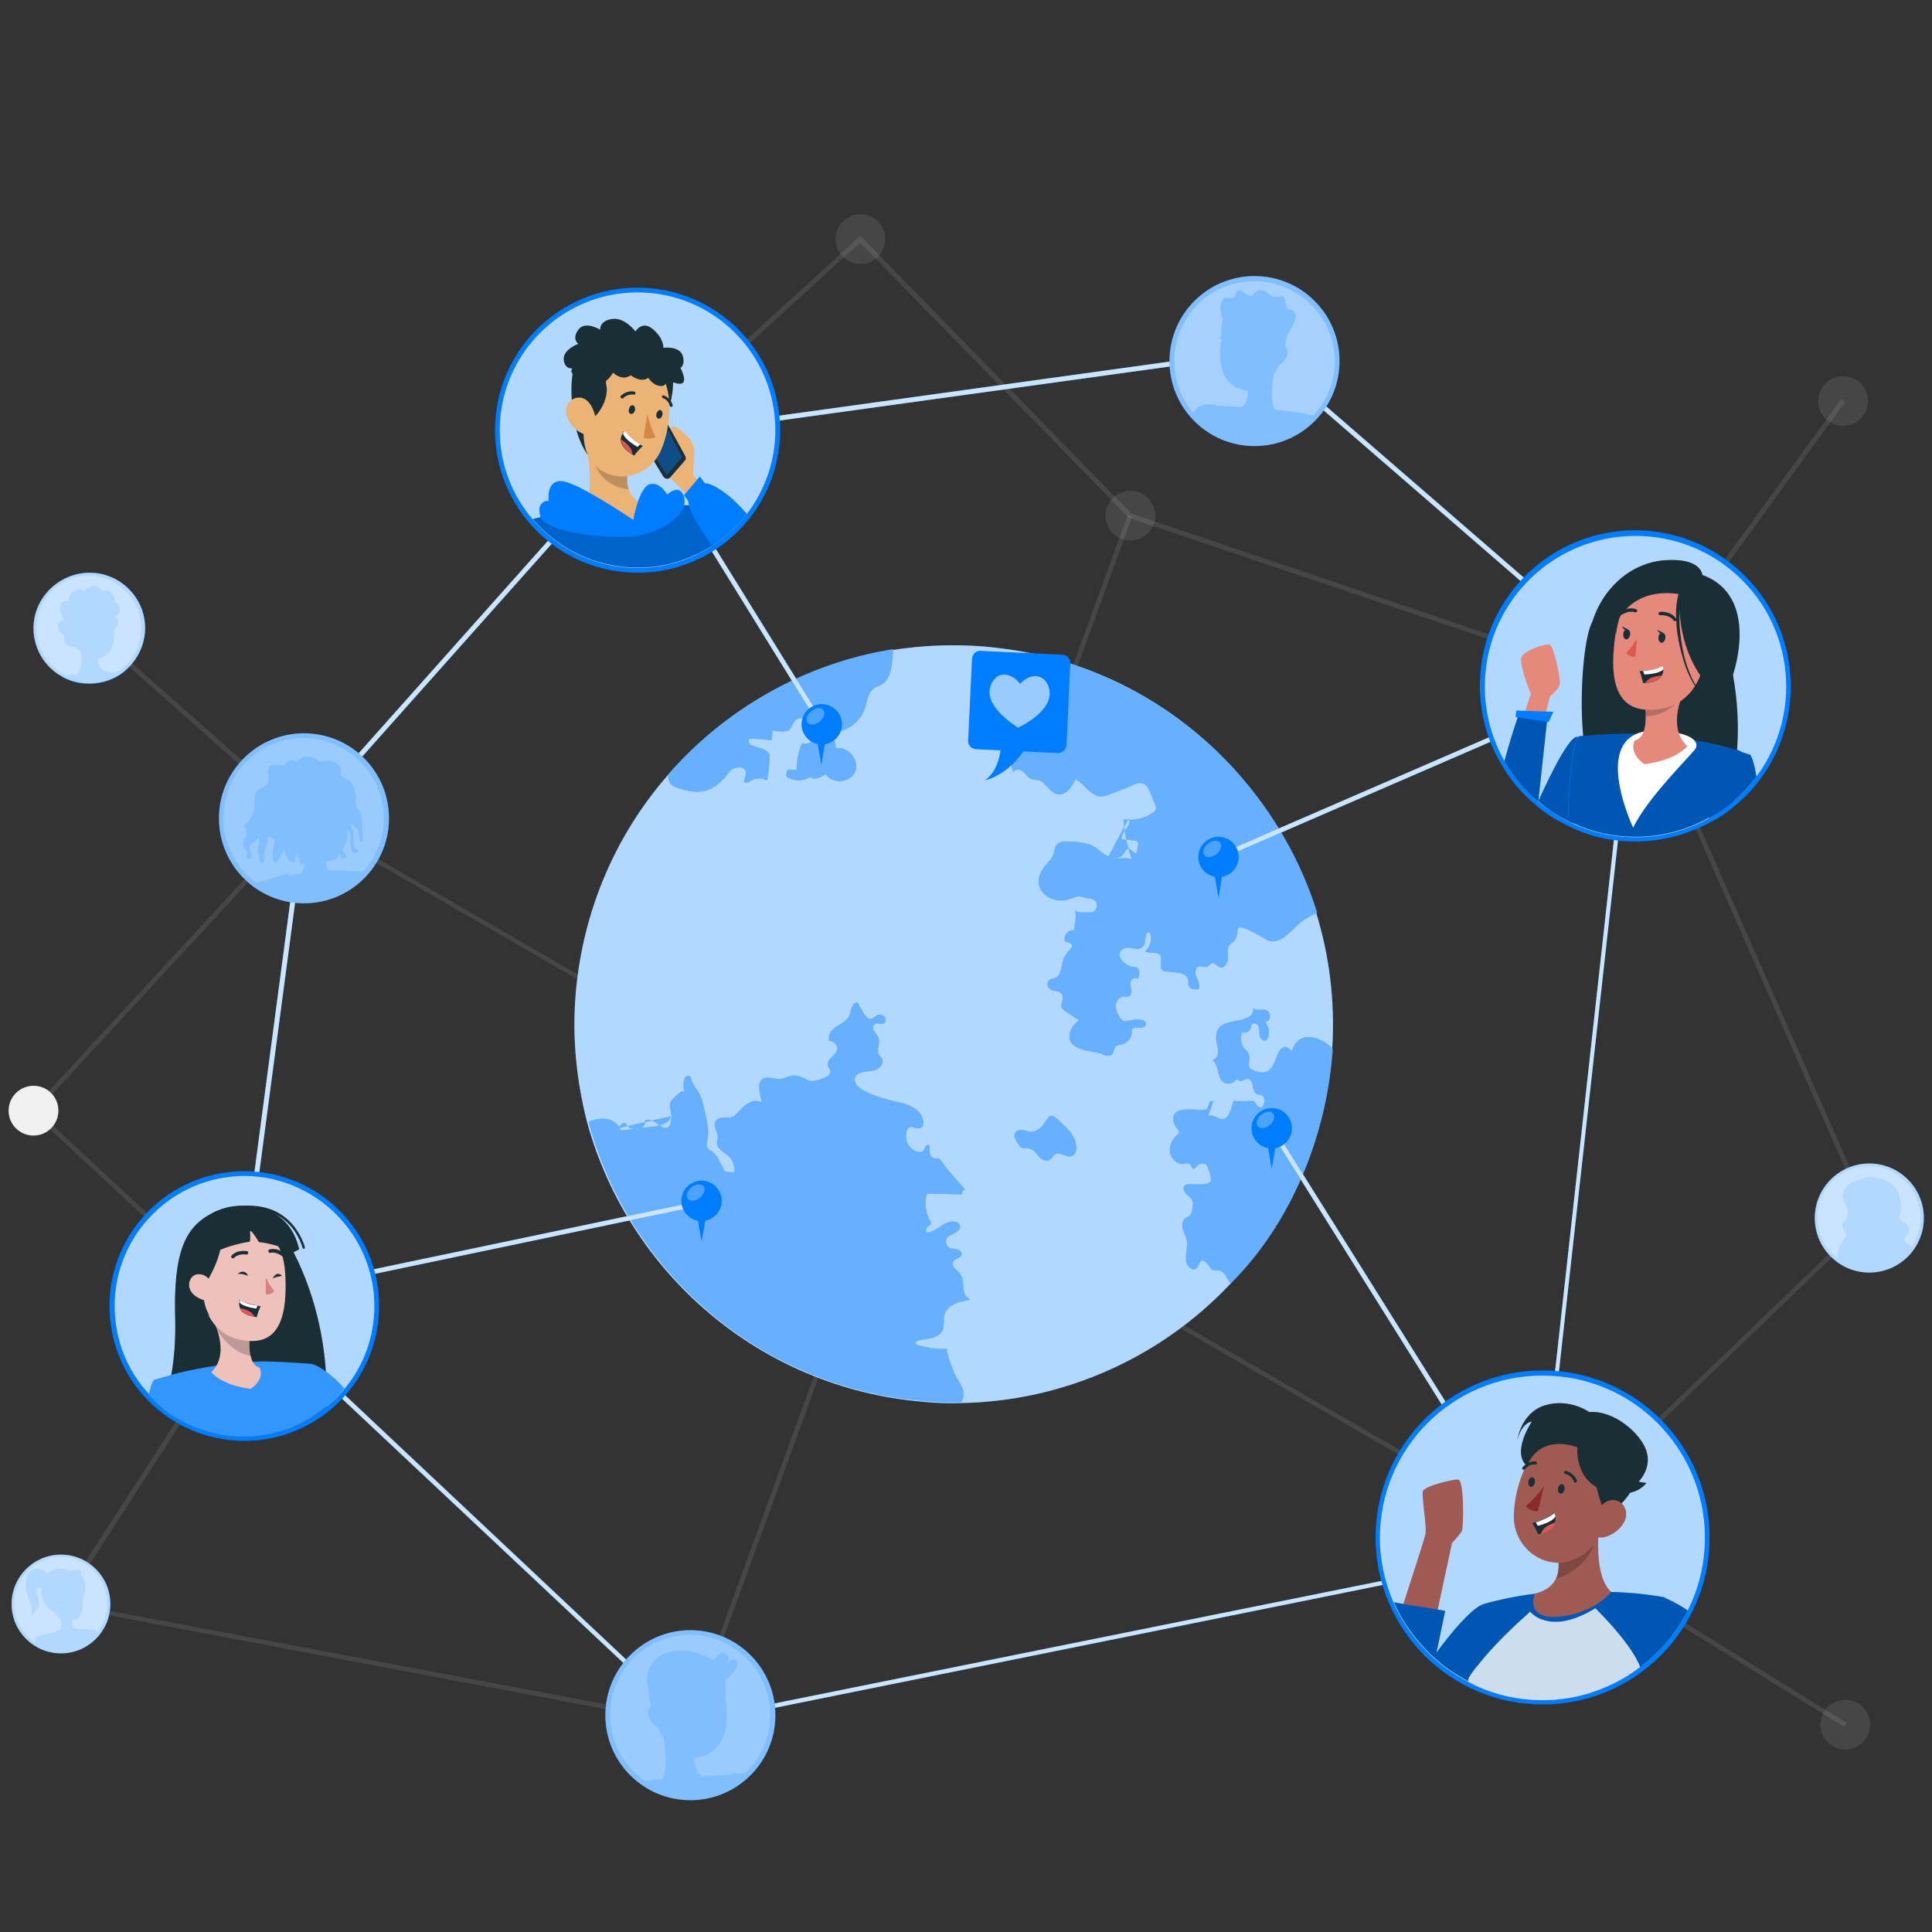 <svg version="1.1" id="Layer_1" xmlns="http://www.w3.org/2000/svg" x="0" y="0" viewBox="0 0 450 450" xml:space="preserve"><rect x="0" y="0" width="450" height="450" fill="#333333" stroke="none"/><style>.st0{opacity:.1;fill:#f0f0f0}.st2{fill:#007cff}.st4{fill:#fff}.st6{opacity:.3}.st6,.st7,.st8{fill:#fff;enable-background:new}.st7{opacity:.7}.st8{opacity:.8}.st9{fill:#e4897b}.st10{opacity:.3;enable-background:new}.st11{fill:#1a2e35}.st12{opacity:.2;enable-background:new}.st13{fill:#de5753}.st14,.st15{opacity:.5;fill:#fff;enable-background:new}.st15{opacity:.2}.st16{fill:#ebb376}.st19{fill:#eec1bb}.st21{fill:#9f5b53}</style><path class="st0" d="M381.2 160.5l-118.3-39.9-.1-.1-62.5-64-50 45.7-.8-.8 50.9-46.5 63.1 64.7 117.2 39.6L428.8 93l.9.7z"/><path d="M13.6 258.7c0 3.2-2.6 5.8-5.8 5.8-3.2 0-5.8-2.6-5.8-5.8s2.6-5.8 5.8-5.8c3.3 0 5.8 2.6 5.8 5.8z" fill="#f0f0f0"/><path class="st0" d="M206.2 55.7c0 3.2-2.6 5.8-5.8 5.8-3.2 0-5.8-2.6-5.8-5.8s2.6-5.8 5.8-5.8c3.2-.1 5.8 2.6 5.8 5.8zm228.9 37.7c0 3.2-2.6 5.8-5.8 5.8s-5.8-2.6-5.8-5.8 2.6-5.8 5.8-5.8 5.8 2.5 5.8 5.8zm.5 308.3c0 3.2-2.6 5.8-5.8 5.8s-5.8-2.6-5.8-5.8 2.6-5.8 5.8-5.8c3.2 0 5.8 2.6 5.8 5.8zM269.1 120.1c0 3.2-2.6 5.8-5.8 5.8s-5.8-2.6-5.8-5.8c0-3.2 2.6-5.8 5.8-5.8 3.1 0 5.8 2.6 5.8 5.8z"/><path class="st0" d="M161.1 401.9l-.4-.1-146.6-27.7.2-1 146.1 27.5 102.3-280.7 1 .4z"/><path transform="rotate(-48.479 45.747 168.463)" class="st0" d="M45.2 135.1h1.1v66.8h-1.1z"/><path class="st0" d="M429.5 402.2L357 357.3l1.6-.5 76.2-73.2-54.4-123.5 1-.5 54.7 124.2-.3.3-76.3 73.4 70.6 43.8z"/><path class="st0" d="M14.7 373.9l-1-.6 43.8-67.7-50.4-46.8.3-.4 63.3-68.5.3.3 288.2 166.7-.6.9L70.9 191.3 8.6 258.7l50.3 46.8z"/><path class="st2" d="M215 326.5c2.9.3 5.8.4 8.7.3 24.5-.4 47-10.9 62.9-27.8 13.2-14 21.9-32.5 23.6-53.2.1-.5.1-1.1.1-1.6.7-11.1-.7-21.8-3.8-31.8-9.5-30.6-35.3-54.5-68.1-60.6-2.9-.5-5.9-.9-9-1.2-7.3-.6-14.5-.3-21.5.8-20.6 3.3-39 13.9-52.3 29.1-12 13.7-19.8 31.3-21.5 50.8-.9 10.5.2 20.6 2.7 30.3 9.6 34.8 40.1 61.7 78.2 64.9z"/><path class="st4" d="M215 326.5c2.9.3 5.8.4 8.7.3 24.5-.4 47-10.9 62.9-27.8 13.2-14 21.9-32.5 23.6-53.2.1-.5.1-1.1.1-1.6.7-11.1-.7-21.8-3.8-31.8-9.5-30.6-35.3-54.5-68.1-60.6-2.9-.5-5.9-.9-9-1.2-7.3-.6-14.5-.3-21.5.8-20.6 3.3-39 13.9-52.3 29.1-12 13.7-19.8 31.3-21.5 50.8-.9 10.5.2 20.6 2.7 30.3 9.6 34.8 40.1 61.7 78.2 64.9z" opacity=".7"/><path class="st2" d="M156.2 260c-.3 1.7-2.4 2.2-4 2.4-2.5.3-5.1.6-7.6.9-1.2-3.2-4.9-3.2-7.5-2 9.4 34.9 39.9 61.9 78 65 2.9.3 5.8.4 8.7.3.1-.1.1-.2.2-.2 1.3-2.3-.6-4.3-1.6-6.3-.2-.4-2.4-5.9-1.7-5.9-2.3.1-4.7-.3-6.9-.9-.2-.1-.4-.1-.5-.3-.2-.4.3-.7.7-.8 1-.3 2.1-.3 3.2-.6 1-.3 2-.9 2.4-1.9s.1-2.1.3-3.2c.3-1.3 1.3-2.3 2.5-2.8 1.1-.6 2.4-.7 3.6-1-2.7-1.4-.7-4.5-2.8-6.5-.7-.7-1.7-1.4-1.2-2.3.4-.8 1.8-.8 2-1.7.1-.6-.5-1.1-1.1-1.2-.6-.2-1.3-.1-1.8-.4-.8-.4-1-1.6-.5-2.3.5-.6 1.3-.8 2-1.2.7-.4 1.3-1.2.9-1.9-.1-.2-.3-.3-.4-.4-1.1-.7-2.6-.1-3.7.6s-2.2 1.7-3.6 1.7c-.3-.5-.1-1.2.4-1.5.2-.1.4-.2.5-.3.3-.3.1-.8-.2-1.2-1-1.8-1.2-4.1-.6-6.1 2.7.1 5.4.1 8.1.2.1-.6.2-1 .8-1.1-1.8-2.2-3.8-4.1-5.4-6.5-.2-.3-.4-.6-.7-.7-.3-.1-.7 0-1-.1-1.2-.2-1.3-1.8-1.2-2.9-.2-.4-.7-.2-.9.1-.2.3-.3.8-.5 1-.4.4-1.1.4-1.7.2-1.9-.7-2.9-3.2-2.1-5 .1-.2.2-.4.5-.6.5-.3 1 .1 1.6.2 2.1.4 1.8-1.9 1.2-3-.7-1.4-2.7-2.4-4.1-2.8-1.7-.4-13.1-2.6-11.2-6.3.2-.4.5-.6.9-.7 1.1-.5 2.3-.4 3.5-.7 1.1-.3 2.2-1.5 1.8-2.6-.2-.4-.6-.7-.8-1.1-.6-1.1.4-2.6-.1-3.9-.2-.6-.7-1-1-1.5-.3-.5-.4-1.3.2-1.7.6-.4 1.4.2 2-.1.7-.3.6-1.3 0-1.8-.6-.4-1.4-.3-2 .2-.3.2-.6.5-1 .5-.7.1-1.1-.6-1.5-1.1-.5-.9-1.1-1.8-1.6-2.7-.6 0-1.1.6-1.3 1.1s-.3 1.2-.5 1.8c-1.1 2.7-5.3 2.4-4.8 6.1 1.1-.2 2.2 1.1 1.8 2.2-.4 1.3-2.4 2-2.1 3.4.1.5.5.9.6 1.3.2 1.3-1.8 1.8-2.7 2.1-2.9 1-3.1-.9-5.6-1-1.1-.1-2.2.7-3.3.8-1 .1-2.1-.3-3.2-.3-2.9.2-1.4 4.1-1.2 5.8-1.6-1-3.6.2-4.9 1.6-1.9 2.2-1.7 1.8-4.2 1.9-.7 0-1.3.4-1.7 1-.5 1.1.5 2.2.6 3.4 0 .6-.2 1.1-.2 1.7.2 1.4 1.9 2.1 2.9 3.1.9.9 1.3 2.3 1.1 3.5-.7.1-1.5 0-2.2-.2-.4-.8-.9-1.7-1.3-2.5-.4-.7-.8-1.5-1.5-2-.4-.3-.8-.5-1.1-.8-.6-.8-.1-1.8 0-2.7.3-2.2-.8-6.1-1.3-8.3-.6-2.4-2.2-3.3-2.7-5.5-.1-.4-.6-.5-1-.3s-.5.6-.6 1c-.2.9-.2 1.9.3 2.7-.5-1.1-3.3 1.8-3.5 2.4-.3.9.3 2.2.3 3.2-.1 2.3-.6 3.7-3.1 1.9-.9-.7-2.1-1.4-3.1-.9.2.6-.2 1.3-.8 1.7-.6.3-1.3.3-2 .2-.5-.1-.9-.2-1.2-.6-.2-.2-.3-.4-.4-.6-.6-.5-1.4.4-1.8 1.1m118.9-72.2c.5.8-.1 1.8-.6 2.5-.6.7-1.2 1.6-1 2.4 1 .1 2.1.2 3.2.3.2 0 .4.1.5.2.1.2.1.4.1.6-.1.7-.2 1.3-.3 2-.7.5-1.3-1.1-2.1-.9-.4.1-.6.5-.7.8-1.7 2.7-4.7.7-6.3-.7-1.9-1.6-4.5-1.7-7-1.8-.9 0-1.9 0-2.5.7-.6.6-.6 1.6-.9 2.4-.5 1.4-1.9 2.3-2.6 3.6-2.7 4.6 2.1 8 6.2 6.8 2.1-.6 1.8-1 3.9-.4.9.3 2 .1 2.5 1 .6 1.1-.3 2.5-1.4 2.4-1.2 0-2.4.2-3.5-.4.4 1.4-.1 3.1-.2 4.6-1.4-.3-2.7 1.4-2.1 2.7.7 0 1.6.3 1.6.9 0 .2-.1.4-.3.6-.5.7-1.1 1.3-1.5 2-.6 1.1-.6 4.5-2.2 4.9-.3.1-.6.1-.9.2-.6.2-.9.9-.8 1.5.2.6.7 1.1 1.3 1.2.4.1.8.1 1.2.3 2.1.7.3 2.8.8 3.8.3.5 3.7 2.7 4.1 2.8-1.2.8-2.3 2.2-2.3 3.7-.1 1.7 1.2 2.5 2.8 3.1 1.7.5 3.8.7 5 1.2.7.3 1.4.5 2 .1.7-.6.5-1.9 1.3-2.2.3-.1.6-.1.8-.2 1.7-.2 2.9-1.9 2.6-3.5.4-.5 1.1-.5 1.8-.4.6 0 1.4-.2 1.5-.8.1-.7-.8-1.1-1.5-1.1-.7-.1-1.4 0-2.2.2-.5.1-1.1.3-1.6.1-.4-.2-.6-.5-.8-.9-.5-.8-1-1.8-.9-2.8.1-1 .9-2 1.9-2 .3 0 .5.1.8.1.7-.1 1-.9.9-1.6-.1-.7-.3-1.4-.1-2 .2-.7 1.1-1.1 1.6-.6.4-.9.6-2.2-.2-2.6-.3-.2-.6-.1-.9-.2-1.9-.2-4.5-2.7-2.3-4.2 1.4-.9 3.6 1 4.8-.8.6-.9.2-2.1.8-3 .4-.3.8.3.8.7.3 1.3-.3 2.8-1.3 3.7 1.1.6 2.7-.1 3.5.9.7 1-.4 2.7.6 3.5.3.2.6.3 1 .3 1.7.3 4.9-.1 5 2.4 0 .3-.1.6.1.9.3.9 1.4.9 2.3.8.5-.9-.2-1.9-.5-2.8-.4-.9-.4-2.3.6-2.5.7-.2 1.5.4 2.1 0 .3-.2.4-.6.7-.7.7-.4 1.3.7 2.1.9 1 .3 1.8-1 1.8-2.1s-.3-2.3.5-3.2c.2-.3.5-.5.8-.7.8-.7.9-1.9 1-2.9.2-1.7 6.9 2.7 7.3 2.8 3.2.5 5.2-2.6 7.4-4.4 1.1-.9 2.5-1.6 3.8-2.2-9.2-29.5-33.8-52.6-63.9-59.8-1.3-.3-2.7-.7-4.1-.8.4 2.1 1.7 5.3.3 7.2-1.8 2.5-5.4.3-6.8 3.2-.1.7 1.2.6 1.8 1.1.3.3.4.7.6 1.1.2.4.5.8.9.6.5.7-.3 1.6-.9 2.1-.7.7-1.4 1.4-1.7 2.3-.6 1.9.7 3.9 1.6 5.7.7 1.5 1 3.2 1.4 4.8 0-.8 1.1-1.1 1.8-.7.7.4 1.1 1 1.7 1.6.9.9 2.2.4 3.2 1.1 1.3 1 2.1 2.7 3.7 2.9 1.9.3 3.3-1.7 4.1-3.5 2.1 1.1 3.4 3.8 5.7 4 .9.1 1.8-.3 2.6-.6 1.8-.7 3.5-1.3 5.2-2.1.7-.3 1.5-.6 2.2-.3.9.3 1.3 1.2 1.7 2.1.4.9.7 1.8 1.1 2.7.2.4.3.8.2 1.2-.1.4-.5.7-.8.9-2 1.3-4.4 1.8-6.7 1.4.2 3.2.8 6.3 1.9 9.3-1.8-.5-3.8.2-5.4-.6m-15.5 62.8c-.7.8-1.7 1.4-2.6 1.3-.6 0-1.2-.3-1.9-.4-.6-.1-1.3.1-1.7.6-.5.7 0 1.6.4 2.3.4.6.7 1.2 1.4 1.3.5.2 1 0 1.4.1.9.2 1.6 1 2.2 1.8.6.7 1.7 1.4 2.5.9.6-.3.8-1 1.3-1.3 1.3-.8 2.9 1 4.1.3 1.4-.8.9-3.1.3-4.3-.6-1.3-1.8-2.3-2.8-3.3-2.9-2.8-2.6-1.8-4.6.7zm44 36.6c13.9-13.8 22-33.8 23.6-53.1.1-.5.1-1.1.1-1.6-2.7-2.7-8-4.5-9.4.5-.6-.1-.7-.4-1.1-.7-.7-.5-1.6.2-2 .9-1.2 2.4-1.4 5.4-4.7 4.8-4-.8-1.3-2.5-2.6-4.7-.2-.3-.5-.5-.8-.8-.9-1-.8-2.5-.6-3.8.8.4 1.8-.1 2.1-.9.1-.3.1-.7.3-.9.5-.5 1.4-.1 1.6.6.2.7.1 1.4.2 2.1.2.7.9 1.3 1.5 1 .3-.2.4-.4.5-.7.4-1.2.1-2.5-.7-3.5.7-.2 1.1-.8 1.1-1.5s-.5-1.3-1.2-1.4c-1-.2-2.3.4-2.7-.6.2.8-.2 1.7-.8 2.1-2.5 1.9-8.3.2-7.8 5.6.1.9.4 1.7.4 2.6 0 .9-.5 1.9-1.3 2 1.6 1.2 1 4.1 2.6 5.2.8.5 1.9.4 2.6-.3.1-.1.2-.3.4-.3.3-.1.6.2.9.3.5.1 1-.5 1.6-.5.8-.1 1.2.9 1.3 1.7.2.8.4 1.7 1.1 1.9.3.1.5.1.8.1.5.2.8.7.8 1.2.1.5-.2 1-.4 1.6-.3.3-.9.1-1.2-.2-.3-.3-.5-.8-.8-1.1-.2-.2-4.8.2-4.7-.2-.7 1.6-1 5.1-3.4 4.2-.8-.3-1.7-.9-2.6-.6.4-1.1.8-2.2 1.2-3.4-.4-.3-.9.1-1 .6-.2.5-.2 1-.6 1.2-.3.2-.6.2-.9.2-1.1 0-2.1-.1-3.2-.1s-2.5.1-3.2.9c-.8 1-.4 2.6.5 3.6.2.3.5.5.4.8 0 .3-.3.5-.5.7-1.1 1-1.8 2.5-1.6 4 .3 1.5 1.6 2.8 3.1 2.7.6-.1 1.3-.3 1.7.2.2.3.2.7.5.9.4.2.7-.3 1-.6.5-.6 1.4-.7 2.1-.4.4.2 1.4 3.5 1.1 3.9-.6 1.1-3.7.7-4.9.7-.5 0-1 .1-1.2.4-.5.5-.1 1.4.4 1.9s1.2.9 1.4 1.6c.2.4.2.8.1 1.2-.1.8-.1 1.8-.8 2.3-.3.3-.7.4-1 .6-.7.6-.7 1.7-.5 2.5.3.9.7 1.7.9 2.5.4 1.9-.7 3.9.1 5.7.4.8 1.5 1.6 2.2.9.6-.5.6-1.8 1.4-1.8.8-.1 1.7 1.8 2.3 2.2.5.3 1.5-.2 2.4.5.9.8 1.1 2 1.9 2.6zM168.8 181.2c.8-1 1.3-2.1 2.7-2.4 2-.4 2.7.8 1.9 2.7-.1.2-.2.4-.1.5.2.6 1 .3 1.5-.1 1.1-.8 2.6-.7 3.8-.2.3.1.8-5.3.6-6-1-2.2-5.6-1.2-4.7-3.6 1.7-.1 3.5.2 5.2.3.1-.8.2-1.7.3-2.5-.1.6 3.2.5 3.5.3 1.4-.7 1-3.3 3.6-2.9 3.2.5 3.4 6.9-.3 5.8-.9 1.9-1.2 4.1-1.3 6.2h-2c-.3.5-.4 1.1-.3 1.6 1.6 1.1 3.9 1.1 5.5.1 1 .8 2.5.1 3.6-.7 1.5 2.4 5.8 2.1 6.9-.6 1.1-2.6-1.7-6-4.5-5.4-.1-1.3-.5-2.6-1.3-3.7 3.5.1 6.9-2.2 8-5.5.6-1.7.7-3.7 2.1-4.7.6-.5 1.4-.7 2.1-1.1 1.4-1 1.9-2.9 2.1-4.6.2-1.1.3-2.3.3-3.5-20.6 3.3-39 13.9-52.3 29.1-.1.6-.1 1.2.2 1.8.5 1 1.7 1.4 2.7 1.7 4.2 1.1 6.9.9 9.9-2.4.1 0 .2-.1.3-.2z"/><path class="st4" d="M156.2 260c-.3 1.7-2.4 2.2-4 2.4-2.5.3-5.1.6-7.6.9-1.2-3.2-4.9-3.2-7.5-2 9.4 34.9 39.9 61.9 78 65 2.9.3 5.8.4 8.7.3.1-.1.1-.2.2-.2 1.3-2.3-.6-4.3-1.6-6.3-.2-.4-2.4-5.9-1.7-5.9-2.3.1-4.7-.3-6.9-.9-.2-.1-.4-.1-.5-.3-.2-.4.3-.7.7-.8 1-.3 2.1-.3 3.2-.6 1-.3 2-.9 2.4-1.9s.1-2.1.3-3.2c.3-1.3 1.3-2.3 2.5-2.8 1.1-.6 2.4-.7 3.6-1-2.7-1.4-.7-4.5-2.8-6.5-.7-.7-1.7-1.4-1.2-2.3.4-.8 1.8-.8 2-1.7.1-.6-.5-1.1-1.1-1.2-.6-.2-1.3-.1-1.8-.4-.8-.4-1-1.6-.5-2.3.5-.6 1.3-.8 2-1.2.7-.4 1.3-1.2.9-1.9-.1-.2-.3-.3-.4-.4-1.1-.7-2.6-.1-3.7.6s-2.2 1.7-3.6 1.7c-.3-.5-.1-1.2.4-1.5.2-.1.4-.2.5-.3.3-.3.1-.8-.2-1.2-1-1.8-1.2-4.1-.6-6.1 2.7.1 5.4.1 8.1.2.1-.6.2-1 .8-1.1-1.8-2.2-3.8-4.1-5.4-6.5-.2-.3-.4-.6-.7-.7-.3-.1-.7 0-1-.1-1.2-.2-1.3-1.8-1.2-2.9-.2-.4-.7-.2-.9.1-.2.3-.3.8-.5 1-.4.4-1.1.4-1.7.2-1.9-.7-2.9-3.2-2.1-5 .1-.2.2-.4.5-.6.5-.3 1 .1 1.6.2 2.1.4 1.8-1.9 1.2-3-.7-1.4-2.7-2.4-4.1-2.8-1.7-.4-13.1-2.6-11.2-6.3.2-.4.5-.6.9-.7 1.1-.5 2.3-.4 3.5-.7 1.1-.3 2.2-1.5 1.8-2.6-.2-.4-.6-.7-.8-1.1-.6-1.1.4-2.6-.1-3.9-.2-.6-.7-1-1-1.5-.3-.5-.4-1.3.2-1.7.6-.4 1.4.2 2-.1.7-.3.6-1.3 0-1.8-.6-.4-1.4-.3-2 .2-.3.2-.6.5-1 .5-.7.1-1.1-.6-1.5-1.1-.5-.9-1.1-1.8-1.6-2.7-.6 0-1.1.6-1.3 1.1s-.3 1.2-.5 1.8c-1.1 2.7-5.3 2.4-4.8 6.1 1.1-.2 2.2 1.1 1.8 2.2-.4 1.3-2.4 2-2.1 3.4.1.5.5.9.6 1.3.2 1.3-1.8 1.8-2.7 2.1-2.9 1-3.1-.9-5.6-1-1.1-.1-2.2.7-3.3.8-1 .1-2.1-.3-3.2-.3-2.9.2-1.4 4.1-1.2 5.8-1.6-1-3.6.2-4.9 1.6-1.9 2.2-1.7 1.8-4.2 1.9-.7 0-1.3.4-1.7 1-.5 1.1.5 2.2.6 3.4 0 .6-.2 1.1-.2 1.7.2 1.4 1.9 2.1 2.9 3.1.9.9 1.3 2.3 1.1 3.5-.7.1-1.5 0-2.2-.2-.4-.8-.9-1.7-1.3-2.5-.4-.7-.8-1.5-1.5-2-.4-.3-.8-.5-1.1-.8-.6-.8-.1-1.8 0-2.7.3-2.2-.8-6.1-1.3-8.3-.6-2.4-2.2-3.3-2.7-5.5-.1-.4-.6-.5-1-.3s-.5.6-.6 1c-.2.9-.2 1.9.3 2.7-.5-1.1-3.3 1.8-3.5 2.4-.3.9.3 2.2.3 3.2-.1 2.3-.6 3.7-3.1 1.9-.9-.7-2.1-1.4-3.1-.9.2.6-.2 1.3-.8 1.7-.6.3-1.3.3-2 .2-.5-.1-.9-.2-1.2-.6-.2-.2-.3-.4-.4-.6-.6-.5-1.4.4-1.8 1.1m118.9-72.2c.5.8-.1 1.8-.6 2.5-.6.7-1.2 1.6-1 2.4 1 .1 2.1.2 3.2.3.2 0 .4.1.5.2.1.2.1.4.1.6-.1.7-.2 1.3-.3 2-.7.5-1.3-1.1-2.1-.9-.4.1-.6.5-.7.8-1.7 2.7-4.7.7-6.3-.7-1.9-1.6-4.5-1.7-7-1.8-.9 0-1.9 0-2.5.7-.6.6-.6 1.6-.9 2.4-.5 1.4-1.9 2.3-2.6 3.6-2.7 4.6 2.1 8 6.2 6.8 2.1-.6 1.8-1 3.9-.4.9.3 2 .1 2.5 1 .6 1.1-.3 2.5-1.4 2.4-1.2 0-2.4.2-3.5-.4.4 1.4-.1 3.1-.2 4.6-1.4-.3-2.7 1.4-2.1 2.7.7 0 1.6.3 1.6.9 0 .2-.1.4-.3.6-.5.7-1.1 1.3-1.5 2-.6 1.1-.6 4.5-2.2 4.9-.3.1-.6.1-.9.2-.6.2-.9.9-.8 1.5.2.6.7 1.1 1.3 1.2.4.1.8.1 1.2.3 2.1.7.3 2.8.8 3.8.3.5 3.7 2.7 4.1 2.8-1.2.8-2.3 2.2-2.3 3.7-.1 1.7 1.2 2.5 2.8 3.1 1.7.5 3.8.7 5 1.2.7.3 1.4.5 2 .1.7-.6.5-1.9 1.3-2.2.3-.1.6-.1.8-.2 1.7-.2 2.9-1.9 2.6-3.5.4-.5 1.1-.5 1.8-.4.6 0 1.4-.2 1.5-.8.1-.7-.8-1.1-1.5-1.1-.7-.1-1.4 0-2.2.2-.5.1-1.1.3-1.6.1-.4-.2-.6-.5-.8-.9-.5-.8-1-1.8-.9-2.8.1-1 .9-2 1.9-2 .3 0 .5.1.8.1.7-.1 1-.9.9-1.6-.1-.7-.3-1.4-.1-2 .2-.7 1.1-1.1 1.6-.6.4-.9.6-2.2-.2-2.6-.3-.2-.6-.1-.9-.2-1.9-.2-4.5-2.7-2.3-4.2 1.4-.9 3.6 1 4.8-.8.6-.9.2-2.1.8-3 .4-.3.8.3.8.7.3 1.3-.3 2.8-1.3 3.7 1.1.6 2.7-.1 3.5.9.7 1-.4 2.7.6 3.5.3.2.6.3 1 .3 1.7.3 4.9-.1 5 2.4 0 .3-.1.6.1.9.3.9 1.4.9 2.3.8.5-.9-.2-1.9-.5-2.8-.4-.9-.4-2.3.6-2.5.7-.2 1.5.4 2.1 0 .3-.2.4-.6.7-.7.7-.4 1.3.7 2.1.9 1 .3 1.8-1 1.8-2.1s-.3-2.3.5-3.2c.2-.3.5-.5.8-.7.8-.7.9-1.9 1-2.9.2-1.7 6.9 2.7 7.3 2.8 3.2.5 5.2-2.6 7.4-4.4 1.1-.9 2.5-1.6 3.8-2.2-9.2-29.5-33.8-52.6-63.9-59.8-1.3-.3-2.7-.7-4.1-.8.4 2.1 1.7 5.3.3 7.2-1.8 2.5-5.4.3-6.8 3.2-.1.7 1.2.6 1.8 1.1.3.3.4.7.6 1.1.2.4.5.8.9.6.5.7-.3 1.6-.9 2.1-.7.7-1.4 1.4-1.7 2.3-.6 1.9.7 3.9 1.6 5.7.7 1.5 1 3.2 1.4 4.8 0-.8 1.1-1.1 1.8-.7.7.4 1.1 1 1.7 1.6.9.9 2.2.4 3.2 1.1 1.3 1 2.1 2.7 3.7 2.9 1.9.3 3.3-1.7 4.1-3.5 2.1 1.1 3.4 3.8 5.7 4 .9.1 1.8-.3 2.6-.6 1.8-.7 3.5-1.3 5.2-2.1.7-.3 1.5-.6 2.2-.3.9.3 1.3 1.2 1.7 2.1.4.9.7 1.8 1.1 2.7.2.4.3.8.2 1.2-.1.4-.5.7-.8.9-2 1.3-4.4 1.8-6.7 1.4.2 3.2.8 6.3 1.9 9.3-1.8-.5-3.8.2-5.4-.6m-15.5 62.8c-.7.8-1.7 1.4-2.6 1.3-.6 0-1.2-.3-1.9-.4-.6-.1-1.3.1-1.7.6-.5.7 0 1.6.4 2.3.4.6.7 1.2 1.4 1.3.5.2 1 0 1.4.1.9.2 1.6 1 2.2 1.8.6.7 1.7 1.4 2.5.9.6-.3.8-1 1.3-1.3 1.3-.8 2.9 1 4.1.3 1.4-.8.9-3.1.3-4.3-.6-1.3-1.8-2.3-2.8-3.3-2.9-2.8-2.6-1.8-4.6.7zm44 36.6c13.9-13.8 22-33.8 23.6-53.1.1-.5.1-1.1.1-1.6-2.7-2.7-8-4.5-9.4.5-.6-.1-.7-.4-1.1-.7-.7-.5-1.6.2-2 .9-1.2 2.4-1.4 5.4-4.7 4.8-4-.8-1.3-2.5-2.6-4.7-.2-.3-.5-.5-.8-.8-.9-1-.8-2.5-.6-3.8.8.4 1.8-.1 2.1-.9.1-.3.1-.7.3-.9.5-.5 1.4-.1 1.6.6.2.7.1 1.4.2 2.1.2.7.9 1.3 1.5 1 .3-.2.4-.4.5-.7.4-1.2.1-2.5-.7-3.5.7-.2 1.1-.8 1.1-1.5s-.5-1.3-1.2-1.4c-1-.2-2.3.4-2.7-.6.2.8-.2 1.7-.8 2.1-2.5 1.9-8.3.2-7.8 5.6.1.9.4 1.7.4 2.6 0 .9-.5 1.9-1.3 2 1.6 1.2 1 4.1 2.6 5.2.8.5 1.9.4 2.6-.3.1-.1.2-.3.4-.3.3-.1.6.2.9.3.5.1 1-.5 1.6-.5.8-.1 1.2.9 1.3 1.7.2.8.4 1.7 1.1 1.9.3.1.5.1.8.1.5.2.8.7.8 1.2.1.5-.2 1-.4 1.6-.3.3-.9.1-1.2-.2-.3-.3-.5-.8-.8-1.1-.2-.2-4.8.2-4.7-.2-.7 1.6-1 5.1-3.4 4.2-.8-.3-1.7-.9-2.6-.6.4-1.1.8-2.2 1.2-3.4-.4-.3-.9.1-1 .6-.2.5-.2 1-.6 1.2-.3.2-.6.2-.9.2-1.1 0-2.1-.1-3.2-.1s-2.5.1-3.2.9c-.8 1-.4 2.6.5 3.6.2.3.5.5.4.8 0 .3-.3.5-.5.7-1.1 1-1.8 2.5-1.6 4 .3 1.5 1.6 2.8 3.1 2.7.6-.1 1.3-.3 1.7.2.2.3.2.7.5.9.4.2.7-.3 1-.6.5-.6 1.4-.7 2.1-.4.4.2 1.4 3.5 1.1 3.9-.6 1.1-3.7.7-4.9.7-.5 0-1 .1-1.2.4-.5.5-.1 1.4.4 1.9s1.2.9 1.4 1.6c.2.4.2.8.1 1.2-.1.8-.1 1.8-.8 2.3-.3.3-.7.4-1 .6-.7.6-.7 1.7-.5 2.5.3.9.7 1.7.9 2.5.4 1.9-.7 3.9.1 5.7.4.8 1.5 1.6 2.2.9.6-.5.6-1.8 1.4-1.8.8-.1 1.7 1.8 2.3 2.2.5.3 1.5-.2 2.4.5.9.8 1.1 2 1.9 2.6zM168.8 181.2c.8-1 1.3-2.1 2.7-2.4 2-.4 2.7.8 1.9 2.7-.1.2-.2.4-.1.5.2.6 1 .3 1.5-.1 1.1-.8 2.6-.7 3.8-.2.3.1.8-5.3.6-6-1-2.2-5.6-1.2-4.7-3.6 1.7-.1 3.5.2 5.2.3.1-.8.2-1.7.3-2.5-.1.6 3.2.5 3.5.3 1.4-.7 1-3.3 3.6-2.9 3.2.5 3.4 6.9-.3 5.8-.9 1.9-1.2 4.1-1.3 6.2h-2c-.3.5-.4 1.1-.3 1.6 1.6 1.1 3.9 1.1 5.5.1 1 .8 2.5.1 3.6-.7 1.5 2.4 5.8 2.1 6.9-.6 1.1-2.6-1.7-6-4.5-5.4-.1-1.3-.5-2.6-1.3-3.7 3.5.1 6.9-2.2 8-5.5.6-1.7.7-3.7 2.1-4.7.6-.5 1.4-.7 2.1-1.1 1.4-1 1.9-2.9 2.1-4.6.2-1.1.3-2.3.3-3.5-20.6 3.3-39 13.9-52.3 29.1-.1.6-.1 1.2.2 1.8.5 1 1.7 1.4 2.7 1.7 4.2 1.1 6.9.9 9.9-2.4.1 0 .2-.1.3-.2z" opacity=".4"/><path class="st2" d="M7.8 146.3c0 4.8 2.6 9 6.5 11.2 1.9 1.1 4.1 1.7 6.5 1.7 3 0 5.8-1 8-2.7 3-2.4 5-6.1 5-10.2 0-7.1-5.8-12.9-12.9-12.9s-13.1 5.8-13.1 12.9z"/><circle class="st6" cx="20.7" cy="146.3" r="12.2"/><path class="st2" d="M13.5 146.1c.2 1.6 1.5 1.8 1.5 1.8s-.3.8.1 1.8 2.4 1 2.4 1 .2.5.9.6c.1.1.1.1.1.2.1.1.2.3.3.4.3 2 .2 4-.8 5.1-.8.1-1.7.2-2.5.4-.4.1-.8.1-1.2.2 1.9 1.1 4.1 1.7 6.5 1.7 3 0 5.8-1 8-2.7h-3.5v-.1c-1.4-.2-2.1-.9-2.3-1.7-.2-.4-.2-.9-.2-1.3.4-.1.7-.2 1.1-.4 1-.5 1.8-1.3 2.2-2.4.1-.2.1-.3.2-.5.3-1.1.4-2.5.3-3.8.4-.2.8-.6.9-1.2.3-1.3-.9-1.6-.9-1.6s1.3-.2 1.3-1.8-1.3-1.6-1.3-1.6.5-.7-.5-2c-.9-1.2-2.2-.5-2.2-.5s-1-1.5-2.5-1.1-2 1.3-2 1.3 0-.9-1.8-.4-1.6 2.6-1.6 2.6-1.2-.6-1.8.7c-.6 1.3.7 3.6.7 3.6s-1.6.2-1.4 1.7z"/><path class="st7" d="M7.8 146.3c0 4.8 2.6 9 6.5 11.2 1.9 1.1 4.1 1.7 6.5 1.7 3 0 5.8-1 8-2.7 3-2.4 5-6.1 5-10.2 0-7.1-5.8-12.9-12.9-12.9s-13.1 5.8-13.1 12.9z"/><circle class="st2" cx="14.2" cy="373.6" r="11.5"/><path class="st6" d="M25 373.6c0 2.5-.8 4.8-2.3 6.6-2 2.5-5.1 4.2-8.6 4.2-2.3 0-4.3-.7-6.1-1.9-2.8-2-4.7-5.2-4.7-9 0-6 4.9-10.9 10.9-10.9s10.8 5 10.8 11z"/><path class="st2" d="M22.7 380.2c-2 2.5-5.1 4.2-8.6 4.2-2.3 0-4.3-.7-6.1-1.9.4-.8.6-1.3.6-1.3 1.3-.4 2.7-.8 4.1-1 .4-.3.8-.6 1.4-.7.3-.9.1-1.8-.1-2.5-.4-.3-.8-.7-1.1-1.1l-.6-.6c-.3-.2-2.6-1.2-2.7-5v-.5c-.7-.1-1.4.2-.9 1.6.9 2.5-.1 3.8-.1 3.8.1-.8-.1-1.7-.1-1.7 0 2.6-1.4 2.7-1.4 2.7s.9-.9-.4-3.8-.9-6.8 1.6-7c1.3-.1 2.2.6 2.8 1.1 1.4-1.2 3.6-1.5 4.9-.6 0 0 2.2-.6 2.9.1.2.1.1.4-.3.8.6.4 1 1 1.2 1.9.4 1.6-.1 2.7-.6 3.5.3 2.8-.2 5-2.4 5.2v.5c0 .6.1.9.2 1.2.3.1.7.2.9.3 2 0 4.3.2 4.3.2.2.3.4.4.5.6z"/><circle class="st7" cx="14.2" cy="373.6" r="11.5"/><circle class="st2" cx="435.4" cy="283.7" r="12.7"/><path class="st6" d="M447.3 283.7c0 2.4-.7 4.7-2 6.6-2.1 3.2-5.8 5.3-10 5.3-2.7 0-5.3-.9-7.3-2.5-2.8-2.2-4.7-5.6-4.7-9.5 0-6.6 5.4-12 12-12 6.7.1 12 5.5 12 12.1z"/><path class="st2" d="M445.4 290.4c-2.1 3.2-5.8 5.3-10 5.3-2.7 0-5.3-.9-7.3-2.5-.2-.7 0-1.4.1-2 .2-1.4 1.8-2.6 1.8-3.7-.1-1-1.7-2.3-.6-2.9 1.1-.6 1.3-2.8.5-4.1-.7-.8-1.3-2.2.1-3.9.8-1.1 2-1.6 3.3-1.8.8-.5 2-.7 3.5-.5 1.5.2 2.6.6 3.5 1.2.9.6 1.4 1.4 1.8 2.3 0 0 1.3 2.5.4 5.2-.6 1.7 2.1 1.6 2.1 3.2.1 1.6-1.2 1.7-1 2.7 0 .4.9.8 1.8 1.5z"/><circle class="st7" cx="435.4" cy="283.7" r="12.7"/><path transform="rotate(-23.44 332.235 178.615)" class="st2" d="M279.4 178.1H385v1.1H279.4z"/><path transform="rotate(-31.756 170.614 135.249)" class="st2" d="M170.1 95.9h1.1v78.7h-1.1z"/><path transform="rotate(-11.836 109.685 291.48)" class="st2" d="M54.8 290.9h109.8v1.1H54.8z"/><path transform="rotate(-23.44 332.235 178.615)" class="st8" d="M279.4 178.1H385v1.1H279.4z"/><path transform="rotate(-32.067 327.092 312.129)" class="st2" d="M326.5 253.9h1.1v116.5h-1.1z"/><path transform="rotate(-32.067 327.092 312.129)" class="st8" d="M326.5 253.9h1.1v116.5h-1.1z"/><path transform="rotate(-31.756 170.614 135.249)" class="st8" d="M170.1 95.9h1.1v78.7h-1.1z"/><path transform="rotate(-11.836 109.685 291.48)" class="st8" d="M54.8 290.9h109.8v1.1H54.8z"/><path class="st2" d="M160.6 401.8L55.3 302.9l14.9-112.5.1-.1 79.3-89 .2-.1 143.7-19.9 87.7 76-.1.3-22.7 204.2-.4.1-197.4 39.9zM56.5 302.5l104.4 98.2L357.6 361l22.5-203.2-86.9-75.3-143 19.8-78.9 88.6-14.8 111.6z"/><path class="st8" d="M160.6 401.8L55.3 302.9l14.9-112.5.1-.1 79.3-89 .2-.1 143.7-19.9 87.7 76-.1.3-22.7 204.2-.4.1-197.4 39.9zM56.5 302.5l104.4 98.2L357.6 361l22.5-203.2-86.9-75.3-143 19.8-78.9 88.6-14.8 111.6z"/><path class="st2" d="M192.9 168.7l-1.6 9.5-1.6-9.5z"/><path class="st2" d="M196.1 168.7c0 2.6-2.1 4.7-4.7 4.7s-4.7-2.1-4.7-4.7 2.1-4.7 4.7-4.7 4.7 2.1 4.7 4.7z"/><path class="st6" d="M191.8 165.4c.5.7.1 1.9-.9 2.7-1 .8-2.3.9-2.8.2s-.1-1.9.9-2.7c1-.8 2.2-.9 2.8-.2z"/><path class="st2" d="M285.4 199.6l-1.6 9.5-1.6-9.5z"/><circle class="st2" cx="283.8" cy="199.6" r="4.7"/><path class="st6" d="M284.2 196.3c.5.7.1 1.9-.9 2.7-1 .8-2.3.9-2.8.2-.6-.7-.1-1.9.9-2.7 1.1-.8 2.3-.9 2.8-.2z"/><path class="st2" d="M165.1 279.7l-1.7 9.5-1.6-9.5z"/><circle class="st2" cx="163.4" cy="279.7" r="4.7"/><path class="st6" d="M163.9 276.3c.5.7.1 1.9-.9 2.7-1 .8-2.3.9-2.8.2s-.1-1.9.9-2.7c1-.8 2.2-.8 2.8-.2z"/><path class="st2" d="M297.8 262.8l-1.6 9.5-1.6-9.5z"/><path class="st2" d="M300.9 262.8c0 2.6-2.1 4.7-4.7 4.7s-4.7-2.1-4.7-4.7 2.1-4.7 4.7-4.7 4.7 2 4.7 4.7z"/><path class="st6" d="M296.6 259.4c.5.7.1 1.9-.9 2.7-1 .8-2.3.9-2.8.2s-.1-1.9.9-2.7c1-.8 2.3-.9 2.8-.2z"/><path class="st2" d="M417.1 159.9c0 8.1-2.7 15.7-7.2 21.7-1.6 2.2-3.5 4.1-5.5 5.8-1.8 1.6-3.8 3-6 4.1-5.2 2.8-11.1 4.5-17.5 4.5-5.3 0-10.4-1.1-15-3.3l-1.2-.6c-2.5-1.2-5-2.8-7.1-4.7-3.3-2.7-6-6-8.1-9.7-3.1-5.3-4.8-11.4-4.8-18 0-20 16.2-36.2 36.2-36.2 20 .1 36.2 16.3 36.2 36.4z"/><circle transform="rotate(-45.001 380.95 159.857)" class="st7" cx="380.9" cy="159.9" r="35.1"/><path class="st9" d="M357.6 176.3l3.4-14.1s2.2-1.7 2.3-2.9c.2-1.2-1.3-8.6-2.3-9.1-.9-.5-6.5 1.5-6.7 3.1-.3 1.6 1.9 7.8 2.3 8.3L351 178l6.6-1.7z"/><path class="st2" d="M360.3 168.2l-2 18.5c-3.2-2.6-5.8-5.8-7.9-9.4 1.2-4.5 2.5-8.4 3.1-10.2.2-.6.3-1 .3-1l1.2.2 4.8.6.6.1-.1 1.2z"/><path class="st2" d="M369.6 180.1l-3.2 11.7-1.2-.6c-2.5-1.2-4.8-2.7-6.9-4.6.3-.6 6.7-15.2 9.1-15l2.2 8.5z"/><path class="st10" d="M360.3 168.2l-2 18.5c-3.2-2.6-5.8-5.8-7.9-9.4 1.2-4.5 2.5-8.4 3.1-10.2.2-.6.3-1 .3-1l1.2.2 4.8.6.6.1-.1 1.2z"/><path class="st10" d="M369.6 180.1l-3.2 11.7-1.2-.6c-2.5-1.2-4.8-2.7-6.9-4.6.3-.6 6.7-15.2 9.1-15l2.2 8.5z"/><path class="st2" d="M361.8 165.8l-1.1 2.4-7.7-1.2.2-1.5z"/><path class="st11" d="M402.3 147.7c-.9 3.5 4 12.9 2 30.2-2 17.3-21 16.2-29.5 10.5-8.5-5.7-7-37.1-4.1-43.2 3-6.1 31.6 2.5 31.6 2.5z"/><path class="st2" d="M407.3 175.7c-.2.5-.4 1-.5 1.5-.2.5-.4 1-.5 1.4-.3.9-.6 1.9-.9 2.8-.6 1.8-1.1 3.5-1.7 5.1-1.8 1.6-3.7 2.9-5.8 4-5 2.8-10.8 4.4-17 4.4-5.2 0-10.1-1.1-14.5-3.2l-1.2-.6v-2c0-1 .1-1.9.1-2.8.1-.6.1-1.1.1-1.7 0-.3.1-.5.1-.8.1-1 .1-1.9.2-2.6 0-.3.1-.5.1-.8.1-.8.1-1.4.2-2.1.4-4 .9-5.6 1.3-6.3.1-.2.2-.2.2-.3l.2-.2s.5-.1 1.4-.1c2.3-.2 7.2-.6 11.6-.5h.3c.6 0 1.2.1 1.8.1 2.3.1 4.6.3 6.8.6.8.1 1.7.2 2.5.4.9.2 1.8.3 2.7.4.1.1.3.1.4.1 3.3.6 6.6 1.3 9.9 2.3.4.4 1.4.6 2.2.9z"/><path class="st10" d="M407.3 175.7c-.2.5-.4 1-.5 1.5-.2.5-.4 1-.5 1.4-.3.9-.6 1.9-.9 2.8-.6 1.8-1.1 3.5-1.7 5.1-1.8 1.6-3.7 2.9-5.8 4-5 2.8-10.8 4.4-17 4.4-5.2 0-10.1-1.1-14.5-3.2l-1.2-.6c0-.4 0-.7.1-1v-1c0-1 .1-1.9.1-2.8.1-.6.1-1.1.1-1.7 0-.3.1-.5.1-.8.1-1 .1-1.9.2-2.6 0-.3.1-.5.1-.8.1-.8.1-1.4.2-2.1.4-4 .9-5.6 1.3-6.3.1-.2.2-.2.2-.3l.2-.2s.5-.1 1.4-.1c2.3-.2 7.2-.6 11.6-.5h.3c.6 0 1.2.1 1.8.1 2.3.1 4.6.3 6.8.6.8.1 1.7.2 2.5.4.9.2 1.8.3 2.7.4.1.1.3.1.4.1 3.3.6 6.6 1.3 9.9 2.3.3.4 1.3.6 2.1.9z"/><path class="st4" d="M387 170.2c7.8.6 8.7 2.9 7.9 4.2s-11.3 11.5-14.5 18.4c0 0-11.4-24 6.6-22.6z"/><path class="st9" d="M383 178c7.7-1 10-4.2 10-4.2-4.9-4.6-.8-12.6-.8-12.6l-9.3 1.7c.3 1.6.4 2.8.4 3.9.1 5.6-2.5 5.6-2.5 5.6-1.6 3.1 2.2 5.6 2.2 5.6z"/><path class="st12" d="M382.9 162.9c.3 1.6.4 2.8.4 3.9 6.3 0 8.9-5.6 8.9-5.6l-9.3 1.7z"/><path class="st9" d="M388 137c-8-.5-10.9 3.7-11.9 12-1.3 10.3.6 17.8 10.8 16.1 13.8-2.2 14.4-27.3 1.1-28.1z"/><path class="st13" d="M381.3 148.8s-1.2 2-2.5 3.2c0 0 .6 1.1 2.1 1l.4-4.2z"/><path class="st11" d="M386.3 148.5c-.1.7.3 1.2.7 1.2.4.1.8-.5.9-1.1.1-.7-.3-1.2-.7-1.2-.5-.1-.9.4-.9 1.1z"/><path class="st11" d="M387.4 147.4l-1.4-.7s.6 1.3 1.4.7zm-9.3.3c-.1.7.3 1.2.7 1.2.4.1.8-.5.9-1.1.1-.7-.3-1.2-.7-1.2-.4-.1-.9.4-.9 1.1z"/><path class="st11" d="M379.2 146.6l-1.4-.7s.6 1.3 1.4.7zm10.9-1.9c-.1 0-.2-.1-.3-.2-1-1.4-3.1-1.2-3.1-1.2-.2 0-.4-.2-.4-.4s.2-.4.4-.4c.1 0 2.5-.2 3.7 1.6.1.2.1.4-.1.5 0 .1-.1.1-.2.1zm-12.5-1.6c-.1 0-.3-.1-.3-.2-.1-.2-.1-.4.2-.5 2-1.2 3.5-.5 3.6-.5.2.1.3.3.2.5-.1.2-.3.3-.5.2-.1 0-1.2-.5-2.9.5h-.3zm4.3 13.2c.4 1 .8 2.8.8 2.8h.5c2.3-.1 3.4-.9 3.9-1.8.3-.5.3-1 .3-1.4 0-.5-.1-.8-.1-.8-1.2.8-3.4 1.1-4.6 1.2h-.8z"/><path class="st4" d="M382.7 156.3l.3.8c2.2-.1 3.8-.5 4.4-1.2 0-.5-.1-.8-.1-.8-1.3.8-3.5 1.1-4.6 1.2z"/><path class="st13" d="M383.2 159.1c2.3-.1 3.4-.9 3.9-1.8-.8.1-1.8.3-2.6.6-.7.4-1.1.8-1.3 1.2z"/><path class="st11" d="M396.1 151.1s-3.4-6.8-2.5-11.9c0 0-15.6-7.4-17.2 8.7 0 0-.8-14.4 13-14 13.8.4 12.7 20.6 5.2 26.3-.1 0 3.5-4.8 1.5-9.1z"/><path class="st9" d="M394.7 152.7c.1-1.3 1.6-3.4 4-3 2.5.4 3.4 5.6-2.9 6.5-1 .1-1.4-.8-1.1-3.5z"/><path class="st11" d="M391.3 138.4s-1.3 9.9 4.7 18.9c4.5 6.8-.7 12.8-.7 12.8s8-5.1 8.3-12.8c0 0 6.6-18.4-7.1-23.4 0 0-.1-4.1-9-3.4-9 .8-16.2 8.5-17.5 18.3-1.3 9.8 3.7 20.8 3.7 20.8s-5.4-34.7 17.6-31.2z"/><path class="st11" d="M391.9 138.6c-.6 2.2-.8 4.7-.7 7.1.2 2.4.5 4.8 1.1 7.2.6 2.4 1.5 4.7 2.7 6.8 1.2 2.1 2.6 4.1 4.6 5.7-2-1.5-3.5-3.5-4.8-5.6s-2.3-4.4-2.9-6.8c-.7-2.4-1.2-4.8-1.4-7.3-.2-2.5-.2-5 .5-7.5l.9.4z"/><path class="st2" d="M409.1 180.9c-1.6 2.1-3.4 4-5.3 5.7-1.8 1.6-3.7 2.9-5.8 4 .1-.5.3-.9.4-1.4 1.4-3.9 3.8-7.5 5.8-9.9 1.7-2 2.9-3.4 3.2-3.6l.1-.1c.7.8 1.2 2.7 1.6 5.3z"/><path class="st10" d="M409.1 180.9c-1.6 2.1-3.4 4-5.3 5.7-1.8 1.6-3.7 2.9-5.8 4 .1-.5.3-.9.4-1.4 1.4-3.9 3.8-7.5 5.8-9.9 1.7-2 2.9-3.4 3.2-3.6l.1-.1c.7.8 1.2 2.7 1.6 5.3z"/><circle class="st2" cx="292.2" cy="84.1" r="19.8"/><path class="st6" d="M310.9 84.1c0 4.9-1.9 9.4-5 12.7-3.4 3.7-8.3 6-13.7 6-5.8 0-11-2.6-14.4-6.8-2.7-3.2-4.3-7.3-4.3-11.9 0-10.3 8.3-18.6 18.6-18.6 10.4 0 18.8 8.4 18.8 18.6z"/><path class="st2" d="M305.9 96.8c-3.4 3.7-8.3 6-13.7 6-5.8 0-11-2.6-14.4-6.8.1-.1.2-.1.3-.1.3-.3.5-.7.9-.9v-.2l.3-.1c.5-.3 1.2-.5 2-.5.2 0 .4 0 .6.1l1.1-.2v.3c1.4.1 3.7.3 6.3.4.6-.5.9-1 1.1-1.7.2-.7.3-1.4.2-2.1-.9-.1-1.8-.3-2.6-.7-1.4-.7-2.6-2-3.2-3.7-.1-.2-.2-.5-.2-.7-.5-2-.6-4.6-.1-7h-.2c-.1 0-.2-.1-.2-.2v-.1c0-.1.2-.2.3-.2h.1c-.2-1.6.1-3.2.3-4.2-.7-1.1-.7-3.4-.1-4.2.7-1 .2-.5 2-.6s.7-1.8 1.9-1.8c1.1 0 .9.7 2.3 1.2s.9-1.1 2.5-1.2c1.6-.2 1.9 1.1 3 1.4s1.4 0 2.2 0 .9 2.5 1.3 2.9 1-.2 1.7 1c.1.2.2.4.2.6 0 1.7-2.1 4.8-2.1 4.8-.1.7-.2 1.5-.4 2.3.6.6.8 1.6.4 2.5-.4.8-1 1.5-1.8 1.9-.4.8-.8 1.6-1.2 2.1-.5 2.8-.8 6.2.2 8.3 3.6.4 6.8.8 9 1.4z"/><circle class="st14" cx="292.2" cy="84.1" r="19.8"/><circle class="st2" cx="160.8" cy="399.5" r="19.8"/><path class="st15" d="M179.4 399.5c0 5.3-2.2 10.1-5.8 13.5-3.3 3.2-7.9 5.1-12.8 5.1-3.9 0-7.6-1.2-10.6-3.3-4.9-3.4-8.1-9-8.1-15.4 0-10.3 8.3-18.6 18.6-18.6 10.4.1 18.7 8.4 18.7 18.7z"/><path class="st2" d="M173.5 413.1c-3.3 3.2-7.9 5.1-12.8 5.1-3.9 0-7.6-1.2-10.6-3.3 1.3-.2 2.8-.4 4.2-.5 1.1-2.4.8-6.3.3-9.6-.4-.6-.9-1.4-1.3-2.4-.9-.5-1.6-1.3-2.1-2.2-.5-1-.3-2.2.4-2.8-.4-1.7-.6-3.2-.6-4.5l-.1.1s-1.5-5.8 4.1-7.9c5.6-2.1 11.3 1.7 11.3 1.7s1.2-2.3 2.6-1.7c1.2.5.6 2.1.4 2.6.2-.3.5-.8 1.3-1.1 1-.5 2.4.8-.7 3.9-.3.3-.7.6-1.1.8.2 1.2.3 2.7.1 4.2.6 2.8.5 5.8-.1 8.1-.1.3-.2.5-.3.8-.7 1.9-2.1 3.4-3.7 4.2-.9.5-2 .8-3 .8-.1.9 0 1.7.3 2.5.3.7.7 1.4 1.3 1.9 2.9-.2 5.5-.4 7.2-.5 0-.3-.1-.4-.1-.4l1.3.3c.8-.2 1.3-.2 1.7-.1z"/><circle class="st14" cx="160.8" cy="399.5" r="19.8"/><circle class="st2" cx="70.8" cy="190.6" r="19.8"/><path class="st15" d="M89.4 190.6c0 4.8-1.8 9.1-4.8 12.4-3.4 3.8-8.4 6.2-13.9 6.2-4.1 0-7.9-1.3-11-3.6-4.7-3.4-7.7-8.9-7.7-15.1 0-10.3 8.3-18.6 18.6-18.6s18.8 8.4 18.8 18.7z"/><path class="st2" d="M84.6 203.1c-3.4 3.8-8.4 6.2-13.9 6.2-4.1 0-7.9-1.3-11-3.6l7.4-2.3c.2.2.3.3.4.5.3-.1.6-.1.9-.2l1.8-.3c.4-.7.7-1.5.7-2.3-.6.1-1 .1-1 .1.2-.7-.9-2.3-.9-2.3l-.4 2s-.7-.1-1.2-.4c-.5-.3-1.1-2.5-1.1-2.5s-1.3 2.1-1.6 2.6c-.3.5-1 0-1 0s-.5-1.9.1-3.8-1.3-1.9-1.3-1.9 0 .8-.5 2.1-.5 2-.5 2.7c0 .8.1 1.3-.5 1.3s-.6-.5-.6-1.3c.1-.8-.8-1.7-.3-2.3.5-.7.1-2.5.1-2.5-.3 1.3-1.8 1.2-2 2.2-.3.9.7 2.2.3 2.7s-1.2 0-1.2 0 .6-1 .2-1.6c-.4-.6-1.1-.9-.8-2.1.3-1.2.9-1.2.7-2.5-.2-1.3-.8-1.2 0-1.8.8-.5 1.9-2.8 1.9-3.9s-.4-3.4 1.3-4.2c1.8-.8 2.2-1.4 1.9-3.7-.3-2.2 1.3-2 3.5-1.6 0 0 1-1.7 2-1.3 1 .3 1.8.1 2-.4.2-.6 2.9-.5 3.4 0 .4.5 1.9.9 2.8.5.9-.4 3.3 1.1 3.2 2.1-.1 1-.1 1.6 1.2 2.1 1.3.6 1.5.9 2.1 3.1s-.4 3.1.7 4c1.1.8 1 4.3 1 5.3.1 1 0 2.2 0 2.2l-.3.1c-.3.1-.6-1.1-.5-2.1.1-.9-1.9-2.1-2.1-2.2.1.1.4.8.6 1.4.3.6.3 2.3.3 3.3-.1 1 1.2 1.7 1.2 1.7l-1.3.7s-1-2.3-.7-3.4c.4-1.2-.7-2.2-.7-2.2v2.2s-.4.8-.9 1.9c-.6 1 .4 1.3.6 1.9.2.6-1.2.6-1.2.6l-.3-1.3-.5 1.3c-.5.4-1.5.6-2.7.8.1 1 .3 1.7.5 2.1.5 0 .9-.1 1.3-.1.9 0 1.8 0 2.6.1 1.8.1 3.3.2 4.3.3z"/><circle class="st14" cx="70.8" cy="190.6" r="19.8"/><circle class="st2" cx="148.5" cy="100.2" r="33.2"/><path class="st7" d="M180.6 100.2c0 7.3-2.5 14.1-6.7 19.6-1.1 1.5-2.4 2.9-3.8 4.1-1.3 1.2-2.6 2.2-4.1 3.2-.1.1-.1.1-.2.1-1.1.7-2.3 1.4-3.6 2-4.1 2-8.8 3.1-13.7 3.1-9.8 0-18.5-4.4-24.4-11.3-4.8-5.6-7.7-12.8-7.7-20.8 0-17.7 14.4-32.1 32.1-32.1 17.7 0 32.1 14.4 32.1 32.1z"/><g id="_x3C_Group_x3E__4_"><path class="st16" d="M156 100.2c.7-1.6 1.2-.9 3.3.7 2 1.6 2.4 3 2.4 4.7s-.3 5-.3 5l5.3 6-2.4 3.6-6.2-7s-3.1-2.3-3.6-4.9c-.5-2.6 1.5-8.1 1.5-8.1z"/><path class="st11" d="M155.3 98.4l4.3 7.8c.2.4.2.8-.1 1.1l-3.4 3.9c-.4.5-1.2.4-1.6-.2l-3.9-6.4 4.7-6.2z"/><path opacity=".4" fill="#007cff" d="M155.1 99.2l3.8 7.3-3.6 4.2-4-6.3z"/><path class="st2" d="M166 127c.1.2.1.3.1.5-.1-.1-.2-.2-.3-.4-1.1.7-2.3 1.4-3.6 2 .3-2.2.6-4.2.9-5.8.3-1.5.5-2.8.7-3.7.2-.9.3-1.4.3-1.5.4.1.8.2 1.1.4 1.7.8 3.3 2.7 4.9 5.3-1.3 1.2-2.6 2.3-4.1 3.2z"/><path class="st2" d="M166.1 127.5c-.1-.1-.2-.2-.3-.4-1.1.7-2.3 1.4-3.6 2-4.1 2-8.8 3.1-13.7 3.1-9.8 0-18.5-4.4-24.4-11.3.6-.2 1.1-.3 1.7-.4.1 0 .1 0 .2-.1.1 0 .2-.1.4-.1 1.4-.3 2.9-.5 4.5-.7h.1c.7-.1 1.3-.2 2-.3.9-.1 1.8-.2 2.6-.3h.2c2-.2 4-.4 5.9-.6.6-.1 1.3-.1 1.9-.1.8-.1 1.6-.1 2.4-.2.8-.1 1.6-.1 2.3-.1.3 0 .6 0 .9-.1.9-.1 1.9-.1 2.7-.1 2.8-.1 5.4-.1 7.3-.1h1.3c.7 0 1.4.1 1.9.1 1.1 0 1.7.1 1.7.1.2.5.3 1 .4 1.5.6 2.2 1.1 4.7 1.6 7.3-.1.5 0 .7 0 .8z"/><path class="st12" d="M166.1 127.5c-.1-.1-.2-.2-.3-.4-1.1.7-2.3 1.4-3.6 2-4.1 2-8.8 3.1-13.7 3.1-9.8 0-18.5-4.4-24.4-11.3-.3.1-.5.1-.8.2.3-.1.5-.1.8-.2.6-.1 1.1-.3 1.7-.4.1 0 .1 0 .2-.1.1 0 .2-.1.4-.1 1.4-.3 2.9-.5 4.5-.7h.1c.7-.1 1.3-.2 2-.3.9-.1 1.8-.2 2.6-.3h.2c2-.2 4-.4 5.9-.6.6-.1 1.2-.1 1.9-.2.8-.1 1.6-.1 2.4-.2.8-.1 1.6-.1 2.3-.1.3 0 .6 0 .9-.1.9-.1 1.9-.1 2.7-.1 2.8-.1 5.4-.1 7.4-.1h1.3c.7 0 1.3.1 1.9.1 1.1.1 1.7.1 1.7.1.2.5.3 1 .4 1.5.6 2.2 1.1 4.7 1.6 7.3-.2.6-.1.8-.1.9z"/><path class="st16" d="M135.4 119.1c3.5 3.2 12.2 2 12.2 2s5.4-1.5 4.2-3.2c-3.2-.5-4.7-2-5.3-3.9-.4-1.1-.4-2.3-.3-3.6.1-.7.2-1.3.3-2l-10.7-7.9c1.3 5.2 3 14.8-.4 18.6z"/><path class="st12" d="M138.1 105.5c.4 6.4 5.7 8.2 8.3 8.5-.4-1.1-.4-2.3-.3-3.6l-8-4.9z"/><path class="st11" d="M156.6 85.3s1.5 10-3.8 13.8c-5.3 3.8-5.3-14.7-5.3-14.7l9.1.9z"/><path class="st16" d="M137.4 107c2.6 3.7 6.8 4.7 10.4 3.5 2.3-.7 4.5-2.4 5.7-4.7.2-.3.3-.6.5-1 2.6-6.1 3.4-16.8-3-20.8-4.6-2.9-10.7-1.5-13.5 3.1-.8 1.3-1.3 2.8-1.4 4.3-.8 7.2-1.6 11.4 1.3 15.6z"/><path class="st11" d="M146.5 95.3c-.2.6.1 1.1.5 1.1.4.1.8-.4.9-.9.1-.6-.2-1.1-.5-1.1-.5-.1-.8.4-.9.9zm6.4 1.1c-.2.6.2 1.1.5 1.1.4.1.8-.4.9-.9s-.2-1.1-.5-1.1c-.3-.1-.8.4-.9.9z"/><path d="M150.8 96.4c.4 1.9 1 3.7 1.9 5.4-.9.4-2 .5-2.8.1l.9-5.5z" fill="#d58745"/><path class="st11" d="M144.8 92.8c.1.1.3 0 .4-.1.6-.6 1.5-.9 2.4-.8.2.1.4-.1.4-.3s-.1-.4-.3-.4c-1.1-.2-2.2.2-3 .9-.2.1-.2.4-.1.5.1.2.2.2.2.2zm11.4 1.9c.1.1.1.1.2.1.2-.1.3-.3.3-.4-.3-1.1-1.1-1.9-2.1-2.3-.2-.1-.4.1-.4.2-.1.2.1.4.2.4.8.3 1.4 1 1.7 1.9-.2 0-.1.1.1.1zm-13.4-11.1v3.2c-1.1.4-1.9 1.5-1.6 2.8.7 2.7-1.3 6.7-3.5 8.1 0 0 .1-1.1-.9-1-1 .2-1.4 6.2.1 9.2 0 0-2.5-2.9-3.4-9.4-.8-6-.4-10.8 1.1-12.9h8.2z"/><path class="st16" d="M132 96.8c.5 1.7 1.7 3.2 3.3 4 2.1 1.1 3.7-.6 3.5-2.9-.2-2-1.4-5.1-3.7-5.3-2.4-.1-3.7 2.1-3.1 4.2z"/><path class="st11" d="M142.8 86.8s2.1 2.1 4.1.6c0 0 2.3 1.9 4.1.6 0 0 1 1.7 2.7 1.9s1.7-1.5 1.7-1.5 2.6 1.5 3.6.8-.5-3.5-.5-3.5 1.2-.7.5-2.9c-.8-2.3-4.5-1.8-4.5-1.8s.2-2.1-2.4-4.3c-2.5-2.2-4.1.5-4.1.5s-2.5-3.4-5.5-2.9-2.7 2.5-2.7 2.5-3.5-2.2-5.1 0c-1.6 2.2 0 3.3 0 3.3s-3.5 1.2-3.4 3.6c.2 2.4 2 2.1 2 2.1s-1 1.1 1.3 2.1 4.5-1.4 4.5-1.4-.9 1.3.8 2.3c1.3.8 2.9-2 2.9-2zm6.9 17.1c-.8.7-2 2.2-2 2.2-.2-.1-.3-.2-.5-.3-2-1.2-2.6-2.4-2.6-3.4 0-.6.2-1 .4-1.4.2-.4.5-.7.5-.7.7 1.3 2.5 2.5 3.5 3.2.5.3.7.4.7.4z"/><path class="st4" d="M149.1 103.5l-.6.6c-1.9-1.1-3.1-2.2-3.4-3.1.2-.4.5-.7.5-.7.7 1.3 2.5 2.6 3.5 3.2z"/><path class="st13" d="M147.3 105.8c-2-1.2-2.6-2.4-2.6-3.4.7.4 1.4 1 2 1.8.4.5.6 1.1.6 1.6z"/><path class="st2" d="M147.5 121.1s-12.5-8.5-16.4-9c-4-.5-3.3 4.5-3.3 4.5s-3.1 0-1.9 3.8c1.2 3.8 18.1 5.8 24.4 4 6.3-1.9 10-5.4 9-8.7-1-3.3-3.9-.5-3.9-.5s-1.7-3.1-4.1-2.4c-2.5.8-3.8 8.3-3.8 8.3zm26.5-1.4c-1.1 1.5-2.4 2.9-3.8 4.1-1.3 1.2-2.6 2.2-4.1 3.2.1.2.1.3.1.5-.1-.1-.2-.2-.3-.4-.8-1.1-1.8-2.4-2.7-3.9-1.1-1.8-2.2-3.7-2.6-5.2-.2-.5-.3-.9-.3-1.3l-1-1.4.4-.4 2.7-3.2.6-.7 1.2 1.6s1.5-.5 6.4 3.6c1.1 1 2.3 2.3 3.4 3.5z"/></g><circle class="st2" cx="56.9" cy="304.2" r="31.4"/><path class="st7" d="M87.2 304.2c0 7.2-2.5 13.9-6.8 19.1-1.3 1.6-2.7 3-4.3 4.3-.5.4-1 .8-1.6 1.2-1.4 1.1-3.1 2-4.7 2.8-3.9 1.9-8.3 2.9-12.9 2.9-5.5 0-10.8-1.5-15.2-4.1-1.1-.7-2.2-1.4-3.3-2.2l-.2-.2c-1.2-.9-2.4-2-3.4-3.2-5.1-5.4-8.1-12.7-8.1-20.6 0-16.7 13.6-30.3 30.3-30.3 16.6.1 30.2 13.7 30.2 30.3z"/><path class="st11" d="M76.1 327.6c-.5.4-1 .8-1.6 1.2-1.4 1.1-3.1 2-4.7 2.8-3.9 1.9-8.3 2.9-12.9 2.9-5.5 0-10.8-1.5-15.2-4.1-1.1-.7-2.2-1.4-3.3-2.2l-.2-.2c0-.1.1-.2.1-.2.3-1 .5-2 .7-3.1.3-1.4.6-2.9.9-4.5.7-4 1-8.4.9-12.8-.5-16 2.4-21.9 9-25 .3-.2.6-.3.9-.4 1.6-.7 3.1-.8 4.6-.6 5.6.8 10.5 6 10.5 6s1.1 1.5 2.6 4.3c2.6 5.1 6.6 14.6 7.5 27.6.1 2.7.3 5.5.2 8.3z"/><path class="st2" d="M75.8 319.4c-1.2-.9-2.3-1.5-3.2-1.7 0 0-6.4-.6-12-.6-.6 0-1.2.1-1.8.1-2.8.2-5.7.5-8.5.9-.8.1-1.7.3-2.5.4-2.7.5-5.4 1-8.1 1.8-1.3.4-2.5.7-3.8 1.1-.5.6-.9 1.8-1.3 3.5 1 1.1 2.2 2.2 3.4 3.2l.2.2c1 .8 2.1 1.6 3.3 2.2 4.5 2.6 9.7 4.1 15.2 4.1 4.6 0 9-1 12.9-2.9 1.7-.8 3.2-1.7 4.7-2.8.5-.4 1.1-.8 1.6-1.2 1.6-1.3 3-2.7 4.3-4.3-1.3-1.5-2.9-3-4.4-4z"/><path class="st15" d="M75.8 319.4c-1.2-.9-2.3-1.5-3.2-1.7 0 0-6.4-.6-12-.6-.6 0-1.2.1-1.8.1-2.8.2-5.7.5-8.5.9-.8.1-1.7.3-2.5.4-2.7.5-5.4 1-8.1 1.8-1.3.4-2.5.7-3.8 1.1-.5.6-.9 1.8-1.3 3.5 1 1.1 2.2 2.2 3.4 3.2l.2.2c1 .8 2.1 1.6 3.3 2.2 4.5 2.6 9.7 4.1 15.2 4.1 4.6 0 9-1 12.9-2.9 1.7-.8 3.2-1.7 4.7-2.8.5-.4 1.1-.8 1.6-1.2 1.6-1.3 3-2.7 4.3-4.3-1.3-1.5-2.9-3-4.4-4z"/><path class="st19" d="M58.4 323.5c-7-.9-9.2-3.9-9.2-3.9 2.9-2.7 2.3-6.7 1.6-9.2-.4-1.4-.9-2.3-.9-2.3l8.5 1.6c-.2 1.4-.3 2.6-.3 3.6 0 1.1.1 2 .3 2.6.6 2.5 2 2.6 2 2.6 1.5 2.7-2 5-2 5z"/><path class="st12" d="M58.1 313.2c0 1.1.1 2 .3 2.6-3.4-.5-5.9-3.2-7.5-5.5-.4-1.4-.9-2.3-.9-2.3l8.5 1.6c-.3 1.4-.4 2.6-.4 3.6z"/><path class="st19" d="M56.7 286.2c7.3.3 9.6 4.3 9.8 11.9.3 9.5-2 16.1-11.2 13.8-12.3-3.2-10.8-26.1 1.4-25.7z"/><path d="M61.9 297.5s.9 2 2 3.2c0 0-.7 1-2 .8v-4z" fill="#d4827d"/><path class="st11" d="M54.3 293.1c-.1 0-.2-.1-.3-.1-.2-.2-.2-.4-.1-.5 1.3-1.5 3.5-1.1 3.6-1.1.2.1.4.2.3.5-.1.2-.2.4-.5.3 0 0-1.9-.3-2.9.9.1-.1 0 0-.1 0zm11.5-.5c-.1 0-.2 0-.2-.1-1.4-1-2.5-.7-2.6-.7-.2.1-.4-.1-.5-.3-.1-.2.1-.4.3-.5.1 0 1.5-.5 3.3.8.2.1.2.4.1.5-.2.3-.3.3-.4.3zm-5.1 11.7c-.5.9-.9 2.5-.9 2.5-.2 0-.3-.1-.5-.1-2.1-.3-3.1-1.1-3.4-2-.2-.5-.2-.9-.2-1.3.1-.4.2-.7.2-.7 1 .8 3 1.2 4.1 1.4.4.1.7.2.7.2z"/><path class="st4" d="M60 304.1l-.3.7c-2-.3-3.4-.8-3.9-1.4.1-.4.2-.7.2-.7 1 .9 2.9 1.3 4 1.4z"/><path class="st13" d="M59.3 306.7c-2.1-.3-3.1-1.1-3.4-2 .7.1 1.6.4 2.3.8.6.4.9.8 1.1 1.2z"/><path class="st11" d="M48.3 298.3s3.7-5.9 3.3-10.6c0 0 14.8-5.4 15 9.4 0 0 1.9-13.1-10.7-13.9-12.6-.8-13.3 17.7-6.9 23.5-.1.1-3-4.7-.7-8.4z"/><path class="st19" d="M49.4 299.9c0-1.2-1.1-3.3-3.4-3.1-2.3.2-3.6 4.8 2.1 6.2.8.1 1.3-.6 1.3-3.1z"/><path class="st11" d="M52.6 281.3c4-1.1 14.6-1.2 17.1 9.7l-1.4.7s-3.5-1.9-8-2.4c0 0-.9-1.6-2.1-2.9 0 0 .2 1.8 0 2.8 0 0-6.9 1-10 3.8-4.9 4.4-5.2 7.2-5.2 7.2s-3.3-15.3 9.6-18.9z"/><path class="st11" d="M70.8 290.9c-.1 0-.2-.1-.3-.2-1.2-3.8-3.4-6.4-6.4-7.9-5.5-2.7-11.9-.5-12-.5-.2.1-.3 0-.4-.2-.1-.2 0-.3.2-.4.1 0 6.7-2.3 12.4.5 3.1 1.6 5.4 4.3 6.7 8.2 0 .3-.1.5-.2.5zm-15.5 5.8s1.7-1.4 2.5.5c.1 0-1.2-.6-2.5-.5zm8.2 1.1s.9-2 2.2-.6c.1 0-1.4.1-2.2.6z"/><circle class="st2" cx="359.3" cy="358.1" r="38.9"/><path class="st7" d="M397.1 358.1c0 6.1-1.4 11.9-4 17-.5 1-1.1 2-1.7 3-.5.7-.9 1.5-1.5 2.2-2.2 3.1-4.9 5.7-7.9 8l-2.1 1.5c-2.9 1.9-6.1 3.4-9.5 4.5-3.5 1.1-7.2 1.7-11.1 1.7-5.5 0-10.9-1.2-15.6-3.4l-1.8-.9c-3.4-1.8-6.5-4-9.2-6.7-2.6-2.6-4.9-5.6-6.7-8.8-.5-.9-1-1.9-1.4-2.9-2-4.6-3.2-9.7-3.2-15.1 0-20.8 16.9-37.8 37.8-37.8 21-.1 37.9 16.9 37.9 37.7z"/><g id="_x3C_Group_x3E__2_"><path class="st21" d="M340.5 356.6c-.5.9-2.3 2.8-2.3 2.8l-3.3 15.4-2.1 10c-2.6-2.6-4.9-5.6-6.7-8.8.3-.8.5-1.7.8-2.5 2.3-7.1 5-15.4 5.1-16.2.4-1.4-.9-8.6-.6-9.9.3-1.3 6.8-2.8 8.2-2.8 1.5 0 1.3 11.1.9 12z"/><path class="st2" d="M345.6 373.6l-1.3 14.1-.5 4.8-1.8-.9c-3.4-1.8-6.5-4-9.2-6.7-2.6-2.6-4.9-5.6-6.7-8.8-.5-.9-1-1.9-1.4-2.9l2.2.4 8 1.3 1.7.3-2 9.7s7.3-10.2 11-11.3z"/><path class="st10" d="M345.6 373.6l-1.3 14.1-.5 4.8-1.8-.9c-3.4-1.8-6.5-4-9.2-6.7-2.6-2.6-4.9-5.6-6.7-8.8-.5-.9-1-1.9-1.4-2.9l2.2.4 8 1.3 1.7.3-2 9.7s7.3-10.2 11-11.3z"/><path class="st2" d="M393.1 375.1c-.5 1-1.1 2-1.7 3-.5.7-.9 1.5-1.5 2.2-2.2 3.1-4.9 5.7-7.9 8l-2.1 1.5c-2.9 1.9-6.1 3.4-9.5 4.5-3.5 1.1-7.2 1.7-11.1 1.7-5.5 0-10.9-1.2-15.6-3.4l-1.8-.9c1.5-10.9 3.5-17.3 3.7-18v-.1c3.9-1.1 7.9-1.9 12-2.4h.2c5.8-.5 11.6-.6 17.5-.4h.1c4 .1 8.1.5 12.1 1.2.3.2 3 1.3 5.6 3.1z"/><path class="st10" d="M393.1 375.1c-.5 1-1.1 2-1.7 3-.5.7-.9 1.5-1.5 2.2-2.2 3.1-4.9 5.7-7.9 8l-2.1 1.5c-2.9 1.9-6.1 3.4-9.5 4.5-3.5 1.1-7.2 1.7-11.1 1.7-5.5 0-10.9-1.2-15.6-3.4l-1.8-.9c1.5-10.9 3.5-17.3 3.7-18v-.1c3.9-1.1 7.9-1.9 12-2.4h.2c5.8-.5 11.6-.6 17.5-.4h.1c4 .1 8.1.5 12.1 1.2.3.2 3 1.3 5.6 3.1z"/><path class="st8" d="M382 388.3l-2.1 1.5c-2.9 1.9-6.1 3.4-9.5 4.5-3.5 1.1-7.2 1.7-11.1 1.7-5.5 0-10.9-1.2-15.6-3.4l-1.8-.9c.1-.3.1-.6.2-.9.6-1 1.3-2 2.2-3 3.9-5 9.4-10 12.1-12.4.8.9 2.1 1.8 4.2 2.2 3.6.7 7.7-1 11-3 1.5 1.5 3.8 3.9 5.9 6.5 1.6 2 3.1 4.1 4 6 .2.3.4.8.5 1.2z"/><path class="st21" d="M375.3 370.8s-4.4 5.4-12.9 5.8c-7.3.3-4.9-5.4-4.9-5.4 2.7-.7 4.2-2 4.9-3.5.9-2 .7-4.4.1-6.8-.1-.2-.1-.3-.2-.5L373 351c-.9 5.7-1.8 16.1 2.3 19.8z"/><path class="st12" d="M371.3 359.3c-.6 3.7-5 7.3-8.8 8.4.9-2 .7-4.4.1-6.8l8.8-6.8c.3 1.7.3 3.5-.1 5.2z"/><path class="st11" d="M364.4 338.5c2.5 2.8.3 6.1-8.1 9.8-1.9-4.4-.5-11.6 2.2-12.8 2.6-1.2 3.7.6 5.9 3z"/><path class="st21" d="M376.1 347.6c-2.2 7.4-3.2 11.9-7.9 14.8-7.1 4.5-15.6-1.2-15.6-9.1 0-7.1 3.7-18.1 11.7-19.3 5.7-.9 11.2 3 12.1 8.7.4 1.7.2 3.3-.3 4.9z"/><path class="st11" d="M364.4 347c-.2.6-.6 1-1 .9-.4-.1-.6-.7-.5-1.3.2-.6.6-1 1-.9.4.1.6.7.5 1.3zm-6.9-1.6c-.2.6-.6 1-1 .9-.4-.1-.6-.7-.5-1.3s.6-1 1-.9c.4.1.6.6.5 1.3z"/><path d="M359.6 346.2c-1.2 1.7-2.6 3.2-4.2 4.6.9 1.3 2.8 1.2 2.8 1.2l1.4-5.8z" fill="#892b29"/><path class="st11" d="M366.8 345.3c.1.1.2.1.3 0 .2-.1.3-.3.2-.5-.5-1.1-1.4-1.9-2.6-2.2-.2-.1-.4.1-.4.3 0 .2.1.4.3.4.9.2 1.7.9 2 1.8 0 .1.1.2.2.2zm-12-3c.2.1.3 0 .4-.1.6-.7 1.4-1.2 2.4-1.1.2 0 .4-.1.4-.3 0-.2-.1-.4-.3-.4-1.2-.1-2.3.5-3.1 1.4-.1.2-.1.4.1.5h.1zm19.9-2.1c-3.8.4-4.2 4.2-.7 12.7 4.3-1.9 8.3-8.1 7.1-10.9-1.1-2.6-3.1-2.1-6.4-1.8z"/><path class="st21" d="M378.3 354.5c-.9 1.7-2.5 2.9-4.4 3.5-2.5.7-3.7-1.6-3-3.9.6-2.1 2.7-5 5.2-4.7 2.4.4 3.3 3 2.2 5.1z"/><path class="st11" d="M367.4 337.1s-.8 7.8 6.3 10.1 9.8-1.8 9.8-1.8-1.1-.1-1.8-.3c0 0 3.1-3.1 1.8-7.1-1.2-4-7.5-9.6-13.3-9.1 0 0-4.6-3.3-10.3-1.6-5.7 1.7-6.5 8.2-6.5 8.2s.8-3.9 3.4-4.4c0 0-4.9 7.2-1.1 10.4-.1.1 2.3-7.6 11.7-4.4zm-10.5 17.7c.6.9 1.4 2.6 1.4 2.6.2-.1.4-.1.5-.2 2.3-.7 3.2-1.7 3.4-2.7.2-.5.1-1.1 0-1.4-.1-.5-.3-.8-.3-.8-1 1.1-3.2 1.9-4.3 2.2-.4.2-.7.3-.7.3z"/><path class="st4" d="M357.7 354.6l.5.8c2.2-.6 3.6-1.3 4.1-2.2-.1-.5-.3-.8-.3-.8-1 1-3.1 1.8-4.3 2.2z"/><path class="st13" d="M358.9 357.3c2.3-.7 3.2-1.7 3.4-2.7-.8.3-1.7.6-2.4 1.2-.6.5-.8 1-1 1.5z"/></g><path class="st2" d="M246.4 175.4l-19.1-.9c-1-.1-1.9-.9-1.8-2l.9-19.1c.1-1 .9-1.9 2-1.8l19.1.9c1 .1 1.9.9 1.8 2l-.9 19.1c-.1 1-1 1.8-2 1.8z"/><path d="M243.9 159.2c-1.5-2.7-4.6-1.9-6.3.1-1.5-2.1-4.6-3.3-6.3-.7-2.9 4.3 2.5 8.6 5.1 10.4.3.2.5.4.7.5.2-.1.5-.3.8-.4 2.7-1.4 8.5-5.3 6-9.9z" opacity=".6" fill="#fff"/><path class="st2" d="M239.4 173.3s-3.3 6.7-10.1 8.5c0 0 3.8-2 3.9-9.2l6.2.7z"/></svg>